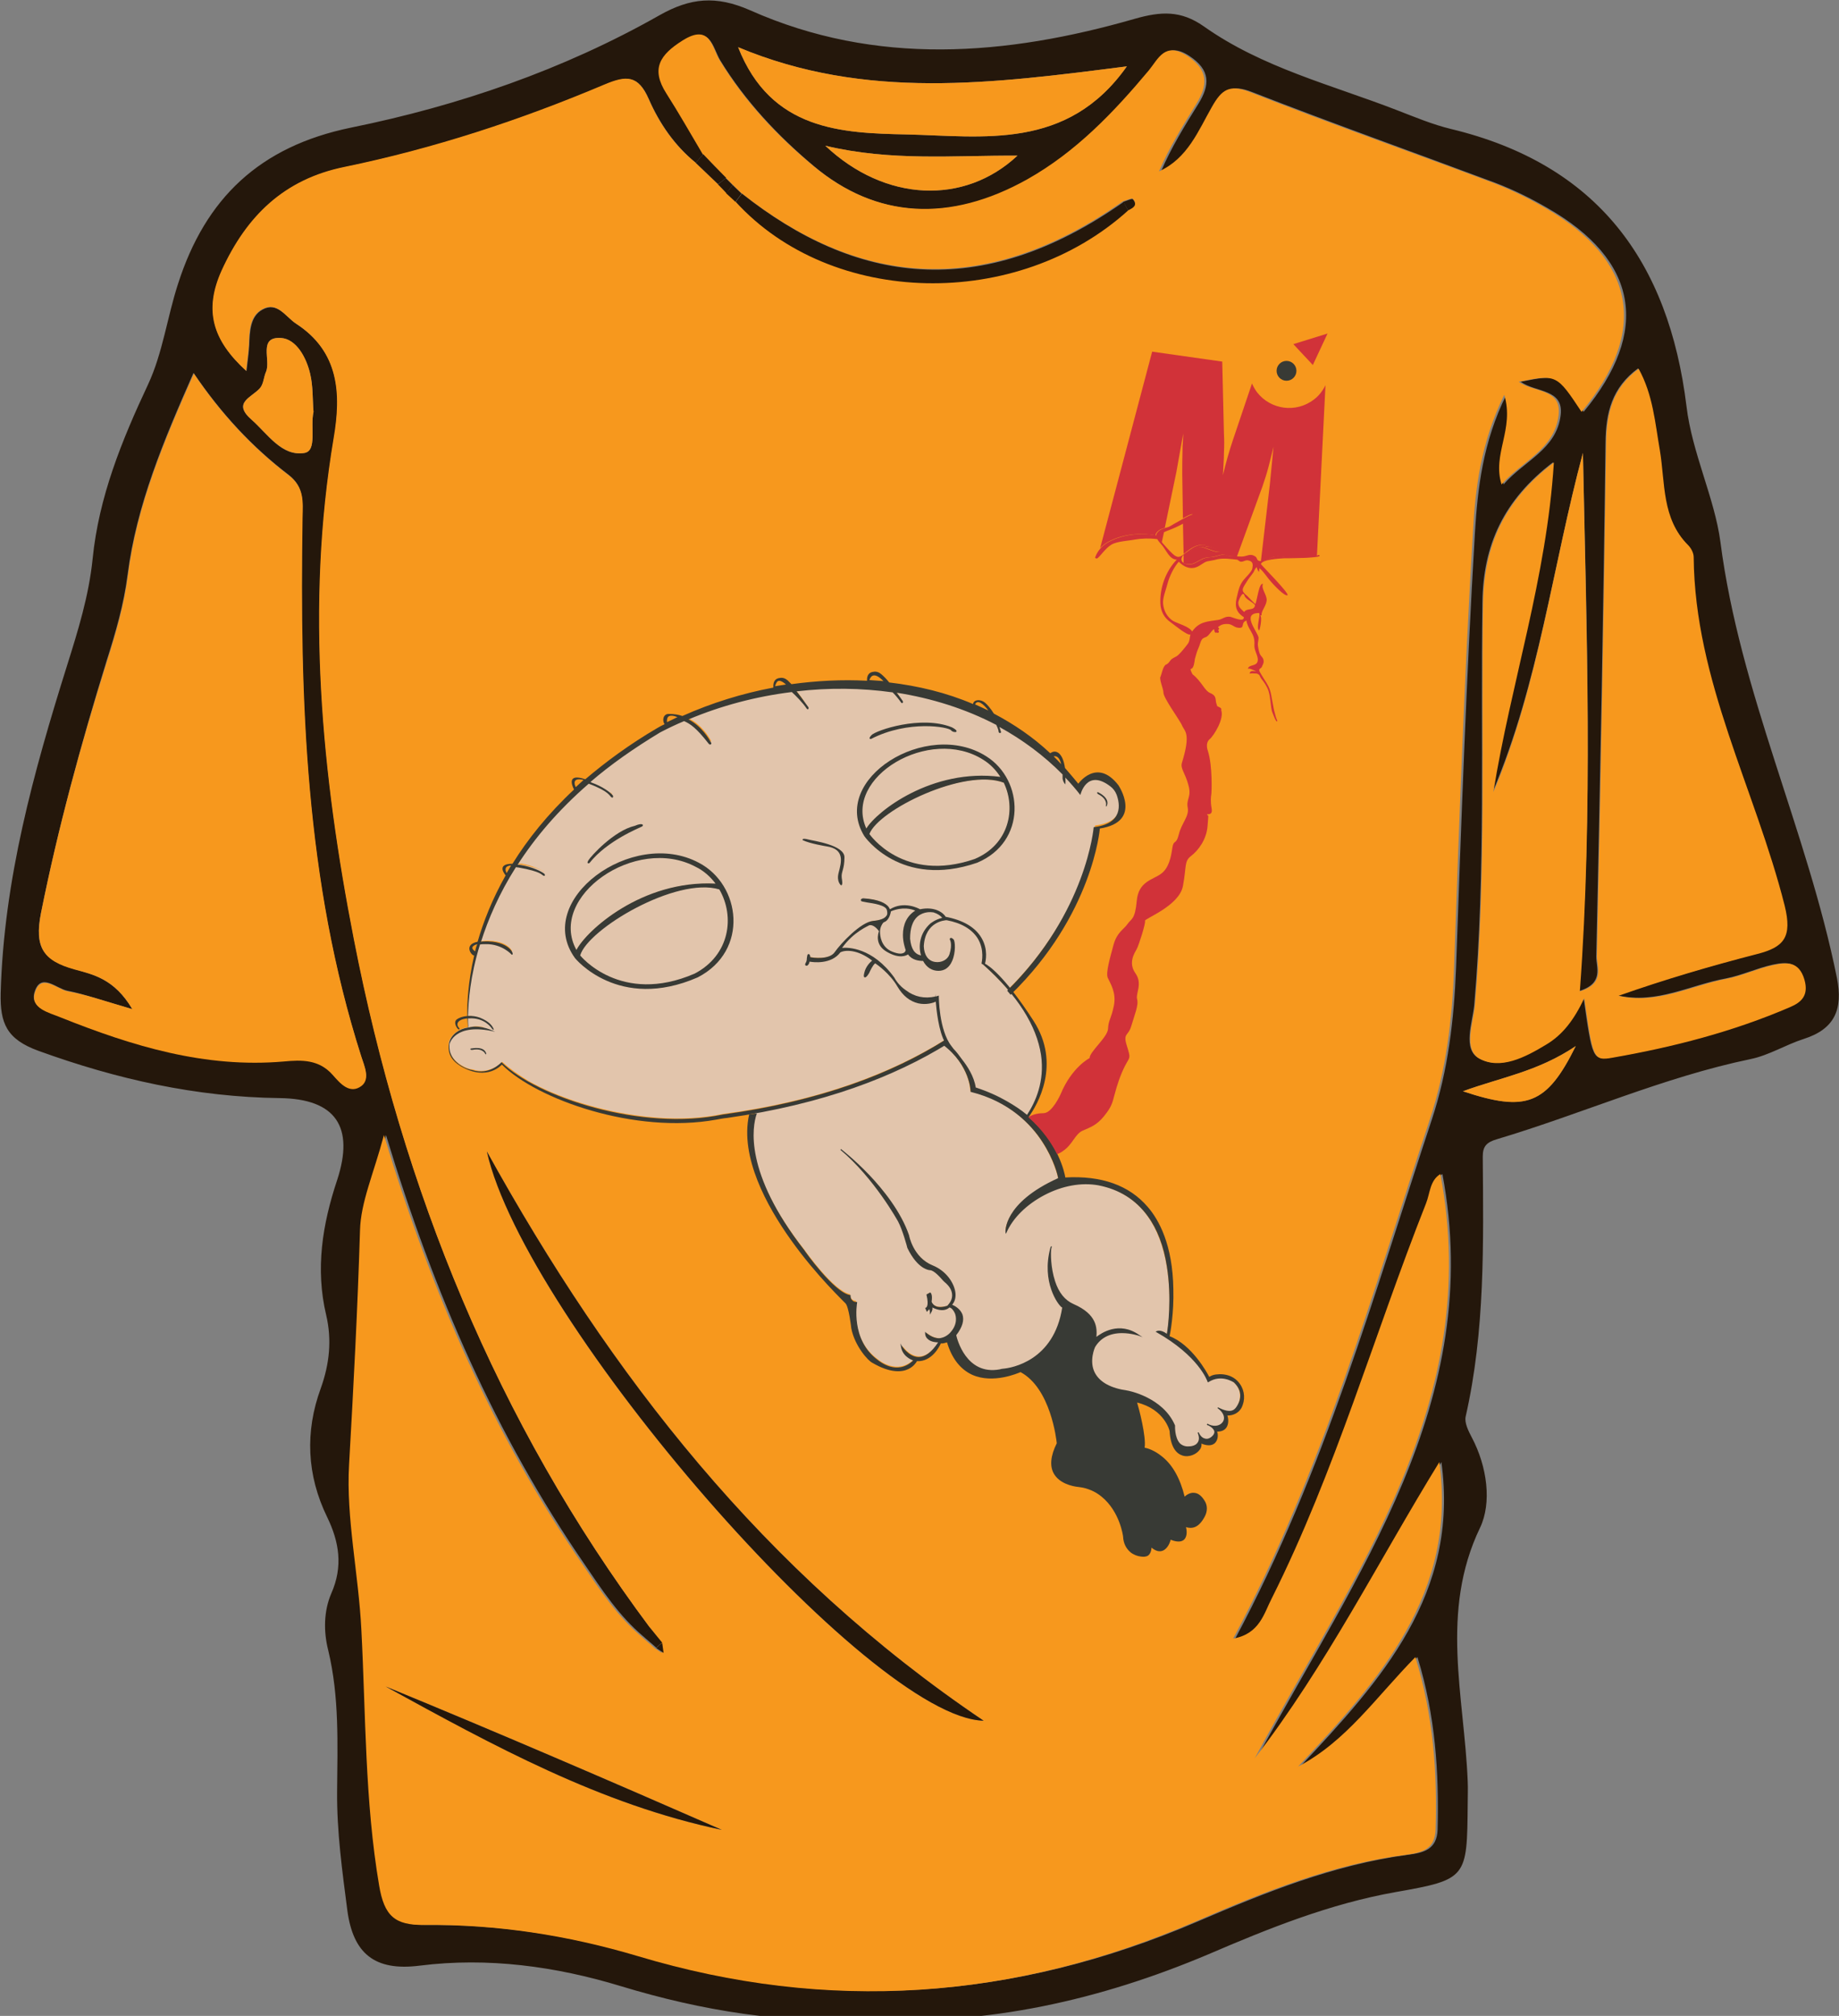 <?xml version="1.0" encoding="utf-8"?>
<!-- Generator: Adobe Illustrator 19.0.0, SVG Export Plug-In . SVG Version: 6.00 Build 0)  -->
<svg version="1.1" id="Layer_1" xmlns="http://www.w3.org/2000/svg" xmlns:xlink="http://www.w3.org/1999/xlink" x="0px" y="0px"
	 viewBox="0 0 537.9 589.3" style="enable-background:new 0 0 537.9 589.3;" xml:space="preserve">
<rect x="0" y="0" width="537.9" height="589.3" fill="#808080" stroke="none"/>
<style type="text/css">
	.st0{fill:#24170B;}
	.st1{fill:#F7981D;}
	.st2{opacity:0.2;fill:#FFFFFF;}
	.st3{fill:#FFFFFF;}
	.st4{fill:#E2C5AC;}
	.st5{fill:#383A35;}
	.st6{fill:#D13239;}
</style>
<g>
	<path class="st0" d="M254.7,590.4c-25.3,1.3-49.4-2.6-73.1-9.8c-19.1-5.8-38.9-8.5-58.8-6c-13.3,1.7-19.5-3.6-21.2-16.1
		c-1.5-11.6-3.1-23.1-3-34.8c0.1-13.8,0.7-27.6-2.6-41.3c-1.4-5.5-1.3-11.5,0.9-16.6c3.5-7.9,2.3-15.1-1.2-22.3
		c-6-12.3-6.5-25-1.9-37.6c2.6-7.2,3.3-14.3,1.6-21.5c-3.2-13.5-1.1-26.5,3.2-39.4c5.1-15.5-0.3-23.8-16.8-24
		c-24.4-0.3-47.6-5.5-70.5-13.8c-9.4-3.4-11.3-8.1-11.1-16.9c0.9-33.1,9.6-64.5,19.4-95.7c3.2-10.2,6.4-20.4,7.5-31.3
		c1.8-18,8.5-34.5,16.2-50.9c4.3-9.2,5.6-19.7,8.8-29.5c8-24.9,23.8-40.1,50.6-45.6c31.5-6.4,62.1-16.9,90.3-32.9
		c8.9-5,16.4-5.8,26.4-1.4c36.9,16.4,74.9,13.3,112.5,2.5c7.7-2.2,13.5-2.5,20.2,2.2c17.1,12.1,37.4,17.1,56.5,24.5
		c5.2,2,10.4,4.2,15.8,5.5c42.8,10.3,63.7,38.7,68.9,81.1c1.6,13.5,8.2,26.8,9.9,39.5c5.7,44.3,25.4,84.4,34.1,127.6
		c1.8,9.1-0.6,14.9-9.7,17.8c-5.3,1.7-10.2,4.8-15.6,5.9c-25.5,5.3-49.3,16-74.1,23.4c-3.1,0.9-4.2,2.1-4.2,5.1
		c0.2,25.5,0.7,50.9-5,76c-0.4,1.8,0.8,4.2,1.8,6.1c4.5,8.5,5.9,19.1,2.4,26.4c-11.8,24.6-4.6,49.3-3.6,74.1c0.1,2.2,0,4.3,0,6.5
		c-0.2,21.8-0.1,22.2-21.1,25.9c-19.2,3.4-37.1,10.6-54.8,18.2C321.7,584.7,288.9,592,254.7,590.4z M203.5,47.6
		c-6.1-5-10.6-11.5-13.7-18.6c-3.1-7.1-6.5-6.9-12.9-4.2c-24.6,10.4-49.9,18.7-76.1,24.1c-17.7,3.6-28.6,14.3-35.9,30.3
		c-5.2,11.5-2.7,20.2,7.2,29.3c0.4-3.6,0.7-5.6,0.8-7.6c0.2-3.9,0.2-8.4,3.9-10.4c4.4-2.4,6.8,2.2,9.9,4.2
		c12.6,8.2,13.2,20.5,11,33.4c-8.3,49.3-3.5,98.5,5.9,146.6c14.2,72.9,41.6,141.1,86.6,201.2c-0.7,0.8-1.4,1.6-2.1,2.4
		c-7-5.9-12-13.5-17.1-21c-25.9-37.6-44-78.9-58.1-125.5c-3,11.3-6.8,19.5-7,27.9c-0.6,22.9-1.8,45.7-3.2,68.5
		c-0.9,15.5,2.8,32.1,3.6,48.3c1.2,24.6,0.9,49.9,5.2,74.7c1.5,8.9,4.6,11.6,13.1,11.5c21.3-0.2,42,3,62.5,9.1
		c55.6,16.6,109.9,12.8,163.2-10.1c19.8-8.5,39.8-16.6,61.5-19.5c4.6-0.6,8.5-1.5,8.7-7.4c0.4-16.7-0.6-33.1-5.9-50.4
		c-11.5,11.8-20.1,24.6-34.3,32c23.7-25.2,46.6-50.5,41.3-89c-17.8,28.9-33,59.5-54,86.6c28.9-53.7,66.9-104.2,54.3-170.8
		c-3.1,1.9-3,5.6-4.2,8.6c-15.2,38.4-26.5,78.4-45.1,115.4c-2.2,4.5-3.4,10.4-11.3,11.8c26.2-49,40.6-100.8,57.5-151.7
		c4.8-14.5,6.5-29.3,7.1-44.5c1.5-42.3,3-84.6,5.5-126.9c0.8-13.1,2.3-26.6,9.2-40.5c3,10.1-3.6,17.2-0.8,26.2
		c6.1-7,15.5-10.2,16.7-20.3c0.9-7.7-7.3-6.5-11.7-9.7c11.1-2.2,11.1-2.2,18.4,8.8c19.6-23.6,16-44.4-10.6-59.6
		c-4.8-2.8-9.9-5.3-15.1-7.3c-23.8-8.9-47.7-17.4-71.3-26.6c-6.1-2.4-8.3-0.5-11.1,4.3c-4.1,7.1-7.2,15.1-15.5,18.9
		c3-7,6.9-13.3,10.9-19.7c3.4-5.5,3.7-9.9-2.7-14.1c-6.5-4.2-8.4,0.9-11.2,4.3c-10.3,12.3-21.3,23.9-35.5,31.8
		C278,65.2,256.5,64,238.1,48.6c-10.6-8.9-20.1-19-27.4-30.9c-2.3-3.8-2.8-10.7-10.8-5.8c-6.8,4.2-9.4,8.3-4.8,15.5
		c3.7,5.8,7.1,11.8,10.6,17.7C204.9,46,204.2,46.8,203.5,47.6z M38.7,295c-8.4-2.4-13.6-4.3-19-5.4c-3.2-0.6-7.8-5.5-9.6,0.4
		c-1.4,4.6,4.1,5.8,7.5,7.2c21,8.4,42.3,14.9,65.3,12.9c5.3-0.5,10.3-0.6,14.3,3.9c2.2,2.4,5,6,8.5,3.2c2.6-2,0.8-5.7-0.1-8.5
		c-16.4-51.3-18-104.2-17.2-157.4c0.1-4.8,0.6-9-4.1-12.6c-10.6-8.1-19.6-17.8-27.7-29.7c-8.7,19.7-16.7,38.6-19.3,59.1
		c-1.1,8.6-3.5,16.8-6.1,25C23.7,217.4,17,241.9,12,266.8c-2.1,10.3,0.8,14,9.8,16.5C27.2,284.9,33.4,286.1,38.7,295z M463,132.4
		c-8.9,33.1-12.9,67.4-26.4,99.1c5.2-31.8,15.6-62.6,17.7-96.4c-14.6,11.1-20.5,24.4-20.7,40.9c-0.6,39.3,1,78.6-2.4,117.8
		c-0.5,5.2-3.5,12.9,1.4,15.6c6.1,3.3,13.3-0.4,19.4-4.1c4.8-2.9,8.1-7.3,11.2-13.6c2.5,17.6,2.6,18.4,8.2,17.4
		c17.8-3.1,35.3-7.6,52-14.8c3.3-1.4,5.5-3.4,4.2-8c-1.6-5.4-5.2-5.1-9.1-4.3c-4.6,1-9,3.1-13.6,4c-10.5,1.9-20.4,7.6-31.7,5
		c13.4-4.7,26.9-8.6,40.5-12.2c7.9-2.1,10.4-4.9,8.1-14.2c-8.6-34-26.3-65.7-26.6-101.8c0-1.2-0.7-2.6-1.6-3.5
		c-7.8-7.8-6.7-18.2-8.3-27.8c-1.3-8-2-16.1-6.2-23.8c-7.6,5.6-9.4,12.9-9.5,21.6c-0.6,50.1-1.6,100.2-2.7,150.2
		c-0.1,3.2,2.4,7.9-5,10.2C466,236.9,464.1,184.8,463,132.4z M215.9,13.8c9.6,24.4,30.5,25.1,49.2,25.5c22.3,0.5,47,4.8,64.5-19.9
		C290.4,24.4,253.2,29.4,215.9,13.8z M91.7,120.4c-0.3-3.5-0.1-7.5-1-11.2c-1.1-4.7-4.1-10.1-8.5-10.4c-6.8-0.5-2.9,6.5-4.4,9.9
		c-0.7,1.6-0.7,3.6-1.8,4.8c-2.5,2.8-8.2,4.2-2.4,9.2c4.7,4.2,8.9,10.9,15.5,9.7C92.8,131.7,90.7,124.8,91.7,120.4z M241.4,42.6
		c17.5,16.5,40.7,17.4,56.2,2.9C278.9,45.4,260.7,47.2,241.4,42.6z M460.9,305.8c-11.2,7.5-21.7,9.1-33,13.2
		C446.4,325.1,452.4,323,460.9,305.8z"/>
	<path class="st1" d="M190.1,475.8c-44.9-60.2-72.4-128.3-86.6-201.2c-9.4-48.1-14.2-97.3-5.9-146.6c2.2-12.9,1.6-25.2-11-33.4
		c-3.1-2-5.5-6.6-9.9-4.2c-3.7,2-3.8,6.5-3.9,10.4c-0.1,2-0.4,4.1-0.8,7.6c-9.9-9-12.4-17.7-7.2-29.3c7.3-16,18.3-26.7,35.9-30.3
		c26.2-5.4,51.5-13.7,76.1-24.1c6.4-2.7,9.8-2.8,12.9,4.2c3.1,7.1,7.5,13.6,13.7,18.6c2.2,2.1,4.3,4.1,6.5,6.2
		c0.8,0.9,1.7,1.8,2.5,2.6c0.9,0.8,1.8,1.7,2.7,2.5c28,30.7,82.3,31.9,114.8,2.5c1.3-0.7,3-1.5,1.4-3.2c-0.3-0.3-1.9,0.5-2.8,0.7
		c-42.2,29.7-78.7,23.7-111.7-2.4c-0.9-0.8-1.8-1.7-2.6-2.5c-0.7-0.7-1.3-1.3-2-2c-2.2-2.3-4.4-4.6-6.7-6.9
		c-3.5-5.9-6.9-11.9-10.6-17.7c-4.6-7.2-1.9-11.3,4.8-15.5c8-5,8.5,2,10.8,5.8c7.3,12,16.7,22,27.4,30.9
		c18.4,15.4,39.9,16.6,62.6,3.9c14.2-8,25.2-19.5,35.5-31.8c2.8-3.4,4.7-8.5,11.2-4.3c6.4,4.2,6.1,8.6,2.7,14.1
		c-3.9,6.3-7.9,12.7-10.9,19.7c8.4-3.8,11.5-11.9,15.5-18.9c2.8-4.9,5-6.7,11.1-4.3c23.6,9.3,47.6,17.7,71.3,26.6
		c5.2,2,10.3,4.5,15.1,7.3c26.5,15.2,30.2,36.1,10.6,59.6c-7.3-11-7.3-11-18.4-8.8c4.5,3.2,12.6,1.9,11.7,9.7
		c-1.2,10.1-10.6,13.4-16.7,20.3c-2.8-8.9,3.8-16,0.8-26.2c-6.9,14-8.5,27.5-9.2,40.5c-2.5,42.3-4,84.6-5.5,126.9
		c-0.5,15.2-2.3,30-7.1,44.5c-16.9,50.9-31.3,102.8-57.5,151.7c7.8-1.4,9-7.4,11.3-11.8c18.6-37.1,29.9-77,45.1-115.4
		c1.2-3,1.1-6.7,4.2-8.6c12.7,66.6-25.4,117.1-54.3,170.8c21-27.2,36.2-57.7,54-86.6c5.3,38.4-17.6,63.8-41.3,89
		c14.1-7.4,22.7-20.2,34.3-32c5.3,17.3,6.4,33.7,5.9,50.4c-0.2,5.9-4.1,6.8-8.7,7.4c-21.6,2.8-41.7,10.9-61.5,19.5
		c-53.2,23-107.6,26.8-163.2,10.1c-20.5-6.1-41.2-9.3-62.5-9.1c-8.5,0.1-11.6-2.6-13.1-11.5c-4.2-24.7-3.9-50-5.2-74.7
		c-0.8-16.3-4.5-32.8-3.6-48.3c1.3-22.8,2.5-45.6,3.2-68.5c0.2-8.3,4-16.6,7-27.9c14.1,46.6,32.2,87.9,58.1,125.5
		c5.1,7.5,10.1,15.1,17.1,21c1.3,1.2,2.7,2.3,4,3.5c0.7,0.5,1.4,0.9,2.1,1.4c-0.1-1-0.3-1.9-0.4-2.9
		C192.5,478.8,191.3,477.3,190.1,475.8z M142.4,336.6c11.1,49.6,112,165.7,145.3,166.4C223.4,459.7,178.6,401.9,142.4,336.6z
		 M112.8,493c31.5,17.2,62.9,34.5,98.3,41.9C178.4,520.6,145.7,506.5,112.8,493z"/>
	<path id="XMLID_67_" class="st1" d="M38.7,295c-5.2-8.9-11.4-10.1-16.9-11.6c-9-2.5-11.8-6.3-9.8-16.5c5-25,11.7-49.4,19.3-73.6
		c2.6-8.2,5-16.4,6.1-25c2.6-20.6,10.6-39.4,19.3-59.1c8,11.9,17.1,21.6,27.7,29.7c4.7,3.6,4.2,7.8,4.1,12.6
		c-0.8,53.2,0.8,106.1,17.2,157.4c0.9,2.8,2.6,6.5,0.1,8.5c-3.5,2.7-6.4-0.8-8.5-3.2c-4-4.5-9-4.4-14.3-3.9
		c-23,2-44.3-4.5-65.3-12.9c-3.4-1.4-8.9-2.6-7.5-7.2c1.8-5.9,6.4-1,9.6-0.4C25,290.7,30.2,292.5,38.7,295z"/>
	<path id="XMLID_66_" class="st1" d="M463,132.4c1,52.4,3,104.5-0.9,157.4c7.4-2.3,5-7,5-10.2c1.1-50.1,2-100.2,2.7-150.2
		c0.1-8.7,1.9-16,9.5-21.6c4.2,7.6,4.8,15.8,6.2,23.8c1.6,9.6,0.5,20,8.3,27.8c0.9,0.9,1.6,2.3,1.6,3.5c0.3,36.1,18,67.8,26.6,101.8
		c2.3,9.3-0.2,12.2-8.1,14.2c-13.6,3.5-27.2,7.5-40.5,12.2c11.3,2.6,21.2-3,31.7-5c4.6-0.9,9-3,13.6-4c3.8-0.8,7.5-1.2,9.1,4.3
		c1.3,4.6-0.9,6.6-4.2,8c-16.7,7.2-34.2,11.7-52,14.8c-5.6,1-5.7,0.2-8.2-17.4c-3,6.3-6.3,10.7-11.2,13.6
		c-6.1,3.7-13.3,7.4-19.4,4.1c-4.9-2.7-1.9-10.3-1.4-15.6c3.4-39.2,1.8-78.5,2.4-117.8c0.3-16.6,6.1-29.8,20.7-40.9
		c-2.1,33.8-12.6,64.6-17.7,96.4C450.2,199.7,454.1,165.5,463,132.4z"/>
	<path id="XMLID_65_" class="st1" d="M215.9,13.8c37.3,15.6,74.5,10.6,113.7,5.6c-17.4,24.7-42.2,20.4-64.5,19.9
		C246.3,38.9,225.5,38.2,215.9,13.8z"/>
	<path id="XMLID_64_" class="st1" d="M91.7,120.4c-1,4.4,1.1,11.3-2.6,12c-6.7,1.1-10.8-5.6-15.5-9.7c-5.7-5,0-6.5,2.4-9.2
		c1.1-1.2,1.1-3.2,1.8-4.8c1.5-3.4-2.4-10.3,4.4-9.9c4.5,0.3,7.4,5.7,8.5,10.4C91.6,112.9,91.4,116.9,91.7,120.4z"/>
	<path id="XMLID_63_" class="st1" d="M241.4,42.6c19.3,4.6,37.5,2.8,56.2,2.9C282.1,60,258.9,59.1,241.4,42.6z"/>
	<path id="XMLID_62_" class="st1" d="M460.9,305.8c-8.5,17.2-14.5,19.4-33,13.2C439.1,314.9,449.7,313.3,460.9,305.8z"/>
	<path id="XMLID_61_" class="st0" d="M142.4,336.6c36.2,65.4,81,123.1,145.3,166.4C254.4,502.3,153.5,386.1,142.4,336.6z"/>
	<path id="XMLID_60_" class="st0" d="M112.8,493c32.9,13.5,65.6,27.6,98.3,41.9C175.7,527.5,144.3,510.3,112.8,493z"/>
	<path id="XMLID_59_" class="st0" d="M330,61.5c-32.5,29.4-86.8,28.2-114.8-2.5c0.6-0.8,1.2-1.6,1.8-2.4
		c33,26.1,69.5,32.1,111.7,2.4C329,59.8,329.5,60.7,330,61.5z"/>
	<path id="XMLID_58_" class="st0" d="M210,53.8c-2.2-2.1-4.3-4.1-6.5-6.2c0.7-0.8,1.4-1.6,2.2-2.5c2.2,2.3,4.4,4.6,6.7,6.9
		C211.5,52.7,210.8,53.3,210,53.8z"/>
	<path id="XMLID_57_" class="st0" d="M190.1,475.8c1.2,1.5,2.4,2.9,3.6,4.4c-0.6,0.4-1.2,0.9-1.7,1.5c-1.3-1.2-2.7-2.3-4-3.5
		C188.7,477.5,189.4,476.7,190.1,475.8z"/>
	<path id="XMLID_56_" class="st0" d="M328.6,59c1-0.3,2.6-1.1,2.8-0.7c1.5,1.8-0.1,2.5-1.4,3.2C329.5,60.7,329,59.8,328.6,59z"/>
	<path id="XMLID_55_" class="st0" d="M214.3,54.1c0.9,0.9,1.8,1.7,2.6,2.5c-0.6,0.8-1.2,1.6-1.8,2.4c-0.9-0.8-1.8-1.7-2.7-2.5
		C213.1,55.7,213.7,54.9,214.3,54.1z"/>
	<path id="XMLID_54_" class="st0" d="M212.3,52.1c0.7,0.7,1.3,1.3,2,2c-0.6,0.8-1.2,1.6-1.8,2.4c-0.8-0.9-1.7-1.8-2.5-2.6
		C210.8,53.3,211.5,52.7,212.3,52.1z"/>
	<path id="XMLID_53_" class="st0" d="M193.7,480.3c0.1,1,0.3,1.9,0.4,2.9c-0.7-0.5-1.4-0.9-2.1-1.4
		C192.5,481.2,193,480.7,193.7,480.3z"/>
</g>
<g>
	<g id="XMLID_391_">
		<g id="XMLID_450_">
			<path id="XMLID_452_" class="st2" d="M352.8,416.3"/>
			<path id="XMLID_451_" class="st3" d="M350.2,418.8"/>
		</g>
		<path id="XMLID_449_" class="st4" d="M209.4,258.2c-1.6-2.1-3.6-3.8-5.9-5c-10.7-5.7-24-1.2-31.1,6c-5.7,5.7-7.2,12.7-3.9,18.5
			l0.1,0.2l0.1-0.2c3-5.9,19.4-20.4,40.5-19.3l0.3,0L209.4,258.2z"/>
		<path id="XMLID_448_" class="st4" d="M210.6,259.9L210.6,259.9L210.6,259.9c-6-1.8-15.5,0.4-25.7,5.9c-8.2,4.4-14.3,9.8-15.4,13.4
			l0,0.1l0.1,0.1c0,0,3,3.7,8.7,6.2c1.9,0.8,4.2,1.6,6.9,2c4.8,0.7,10.9,0.3,18.1-2.9l0,0c4.6-2.4,7.8-6.1,9.1-10.7
			C213.7,269.4,213.1,264.3,210.6,259.9z"/>
		<path id="XMLID_447_" class="st4" d="M292.7,227.1c-1.3-2.1-3-3.8-5.1-5.1c-9.5-6.1-22.2-2.8-29.4,3.3c-5.7,4.9-7.6,11.3-5,16.9
			l0.1,0.3l0.1-0.2c3.2-5.3,19.5-17.5,39-15l0.3,0L292.7,227.1z"/>
		<path id="XMLID_446_" class="st4" d="M293.7,228.8L293.7,228.8L293.7,228.8c-5.4-2.1-14.5-0.7-24.3,3.6c-7.9,3.5-14,8.1-15.3,11.3
			l0,0.1l0.1,0.1c0,0,2.6,3.7,7.6,6.4c2.1,1.1,4.9,2.2,8.3,2.7c4.1,0.6,9.1,0.3,15.1-1.7l0,0c4.5-1.9,7.7-5.1,9.2-9.3
			C295.9,237.8,295.7,233,293.7,228.8z"/>
		<path id="XMLID_436_" class="st4" d="M327,231.8L327,231.8c-0.4-1-1-1.9-1.9-2.5c0,0,0,0,0,0c-2.3-1.7-4.2-2.3-5.9-1.7
			c-1.9,0.7-2.9,2.8-3.2,3.8c-1.3-1.6-2.7-3.2-4.1-4.7l-0.5-0.6l0,0.8c0,0.4,0,0.8,0,1.1c-0.2-0.3-0.3-0.7-0.3-1.1c0-0.3,0-0.6,0-1
			l0-0.1l-0.1-0.1c-5.4-5.5-11.6-10.2-18.5-14l-0.7-0.4l0.3,0.7c0.2,0.5,0.3,1,0.5,1.4c0,0,0,0-0.1,0c0,0,0,0,0,0
			c-0.1-0.6-0.4-1.5-0.7-2.1l0-0.1l-0.1,0c-8.8-4.6-18.6-7.8-29.2-9.4l-0.7-0.1l0.4,0.6c0.9,1.2,1.5,2.1,1.8,2.5
			c-0.6-0.9-1.4-1.9-2.5-3l-0.1-0.1l-0.1,0c-9.1-1.3-18.6-1.4-28.2-0.3l-0.5,0.1l0.3,0.4c1.6,2,3.2,4.3,3.5,4.7
			c-1.2-1.8-3.3-3.9-4.4-5l-0.1-0.1l-0.1,0c-10.5,1.3-20.7,4-30.3,8l-0.6,0.2l0.6,0.3c3.9,2,6,5.6,6.5,6.6c0,0.1,0,0.1,0,0.2
			c-0.1,0-0.2-0.1-0.3-0.2c-3.5-4.4-5.3-5.8-7.2-6.6l-0.1,0l-0.1,0c-2.4,1-4.8,2.2-7,3.3c-7.5,4.4-14.3,9.3-20.4,14.5l-0.4,0.3
			l0.4,0.2c0.1,0,0.2,0.1,0.4,0.2c0.7,0.3,1.5,0.6,2.1,0.9c-0.8-0.4-1.7-0.8-2.8-1.2l-0.2-0.1l-0.1,0.1
			c-8.3,7.2-15.4,15.2-20.9,23.8l-0.3,0.4l0.5,0c0.4,0,0.7,0.1,1.1,0.1c2.8,0.5,5.7,1.7,6.6,2.5c0,0,0,0,0,0c-0.1,0-0.1-0.1-0.2-0.1
			c-0.6-0.4-1.6-1.3-7.1-2.2c-0.3,0-0.5-0.1-0.8-0.1l-0.2,0l-0.1,0.2c-4.4,7-7.8,14.3-10.2,21.9l-0.1,0.4l0.4,0c0.3,0,0.5,0,0.8-0.1
			c5.3-0.2,7.3,1.9,7.7,2.6c0.2,0.2,0.3,0.4,0.3,0.6c-0.9-0.8-3.5-3-7.5-2.9c-0.6,0-1.2,0.1-1.7,0.1l-0.2,0l-0.1,0.2
			c-2.9,9.6-3.4,17.3-3.5,21l0,0.3l0.3,0c0.6,0,1.3,0,1.9,0.1c-0.5-0.1-1-0.1-1.6,0c-0.1,0-0.2,0-0.3,0l-0.3,0l0,0.3
			c0,1.7,0.1,2.7,0.1,2.7l0,0.3c-1.2,0.2-2.2,0.6-3.1,1.2c-2.1,1.3-2.5,3.1-2.5,3.2l0,0l0,0c-0.2,1.9,0.3,3.5,1.5,4.9
			c1.8,2.1,4.5,3,5.4,3c4.5,1.5,7.9-1.3,8.7-2.2c2.2,2,4.8,3.8,7.7,5.6c8,4.5,19.3,8.3,31.1,10c8.8,1.3,17.8,1.3,25.9-0.4
			c25.5-3.4,47.2-10.7,64.6-21.5l0.2-0.1l-0.1-0.2c-1.7-3.5-2.2-9.3-2.3-11.2l0-0.2l-0.3,0l-0.1-0.2c-0.7,0.3-6.6,2.9-10.8-4.2
			c-2.4-4.1-6.5-6.9-6.7-7l-0.1-0.1l-0.2,0.1c-0.8,0.4-1.5,1.8-2.1,3.1c-0.1,0.1-0.1,0.3-0.1,0.3c-0.1,0.1-0.3,0.4-0.4,0.6
			c0-0.1,0-0.3,0.1-0.6c0.5-2,2.3-3.4,2.3-3.5l0.3-0.2l-0.3-0.2c-6-4.7-9.8-2.7-10-2.6l-0.1,0l0,0.1c-2.8,3.8-8.7,2.6-8.7,2.5
			l-0.3-0.1l0,0.3c0,0.4-0.3,0.8-0.4,0.9c0,0,0,0,0,0c0,0,0-0.1,0.1-0.3c0.2-0.4,0.3-1,0.4-1.5c0-0.2,0.1-0.5,0.1-0.7
			c0.1,0.1,0.1,0.4,0.1,0.5l0,0.2l0.2,0c0.2,0,5.7,1.1,7.6-1.6c1.8-2.5,7.6-8.7,11-9c2.2-0.2,3.5-0.7,4.1-1.5
			c0.4-0.6,0.5-1.3,0.2-2.2c-0.4-1.6-3.9-2.1-6.1-2.5c-0.5-0.1-1.1-0.2-1.4-0.2c0.1,0,0.2-0.1,0.3-0.1c6.5,0.4,7.4,2.7,7.4,3
			l-0.1,0.6l0.5-0.3c4.2-2.7,8.5-0.1,8.6-0.1l0.1,0.1l0.1,0c5.2-1.1,7.1,1.9,7.1,2.1l0.1,0.1l0.1,0c5,1,8.5,3.1,10.2,6
			c2.1,3.5,0.9,7.2,0.9,7.2l-0.1,0.3l0.2,0.1c0,0,2.4,1.1,7.2,6.9l0.2,0.2l0.2-0.2c11.9-11.9,18-24.2,21.1-32.4
			c3-7.9,3.7-13.7,3.8-15c3.3-0.4,5.5-1.5,6.6-3.3C328.2,236.2,327.7,233.6,327,231.8z M245.6,249.2c-0.3-0.4-0.6-0.8-1.1-1.1
			c1.3,0.7,2.2,1.5,2.2,2.5c0,1.9-0.3,3-0.5,3.8c-0.2,0.7-0.4,1.3-0.3,2.2c0,0.1,0,0.2,0,0.3c0.1,0.8,0.1,1.3,0.1,1.5
			c-0.3-0.3-0.9-1.3-0.5-3.3l0-0.1C246.1,253.1,246.7,250.8,245.6,249.2z M243,247.4c-0.4-0.1-0.8-0.2-1.3-0.3c0,0-4.4-0.7-6.5-1.6
			c0.2,0,0.5,0,1.1,0.2c0.3,0.1,0.7,0.2,1.3,0.3C238.9,246.3,241.1,246.7,243,247.4z M279.4,213.6c-0.2,0.1-0.8,0-1-0.3
			c-0.5-0.7-4-1.4-8.1-1.3c-3.9,0-9.7,0.7-15.6,3.7c0,0-0.1,0-0.1,0c0-0.1,0.1-0.3,0.5-0.7c1.1-1.1,10.8-4.5,19-3.3
			c1.4,0.2,2.8,0.5,4.1,1.1C279.1,213.3,279.4,213.5,279.4,213.6z M256.3,225.9c3.9-3.8,9.3-6.5,15.1-7.5c2.9-0.5,5.7-0.6,8.3-0.2
			c3.2,0.5,6.1,1.5,8.7,3.2c5.4,3.4,8.6,9.8,8,16.3c-0.5,6.4-4.4,11.7-10.7,14.3c-11.4,3.9-19.7,1.6-24.6-1c-5.3-2.8-8-6.7-8-6.7
			C249.4,238.3,250.6,231.6,256.3,225.9z M172.3,251.7c0.7-1.1,7.5-8.6,13.4-9.9l0.1,0c1.2-0.5,1.8-0.5,1.9-0.4c0,0-0.1,0.1-0.1,0.1
			c-0.1,0-0.3,0.2-0.6,0.3c-2.5,1.1-10.1,4.6-14.7,10.3c0,0-0.1,0-0.1,0C172.1,252,172.2,251.9,172.3,251.7L172.3,251.7z M204,285.4
			c-11.9,5.1-20.9,3.4-26.4,1c-6-2.6-9.1-6.5-9.2-6.5c-4.5-6.1-3.8-13.4,1.9-19.9c3.8-4.4,9.5-7.8,15.5-9.3c3.7-1,7.4-1.2,10.9-0.7
			c2.7,0.4,5.3,1.2,7.6,2.5c6.1,3.2,10,9.7,10,16.8C214.2,276.2,210.5,282.1,204,285.4z M179.1,232.2
			C179.1,232.2,179.1,232.2,179.1,232.2c-0.1,0-0.1-0.1-0.3-0.2c-0.1-0.1-0.2-0.3-0.4-0.5C178.7,231.7,179,232,179.1,232.2z
			 M137.3,300.3c1.1-0.3,2.3-0.3,3.4-0.2c0.3,0,0.7,0.1,1,0.2c-1.7-0.2-3.2-0.2-4.5,0.1L137.3,300.3z"/>
		<g id="XMLID_432_">
			<path id="XMLID_435_" class="st4" d="M265.9,274.4L265.9,274.4c0.3,3.3,1.4,4.9,3.6,5.2c0,0,0,0,0,0l0.2,0l-0.1-0.2
				c-0.8-2.5-0.6-6.4,2.7-9.3c0,0,1.1-1.1,3.4-1.7l0.2-0.1l-0.1-0.2c-0.5-0.6-1.4-1.4-2.9-1.9c-0.3,0-2.8-0.4-4.8,1.3
				C266.7,269,265.9,271.3,265.9,274.4z"/>
			<path id="XMLID_434_" class="st4" d="M304.6,308.5c-1.2-8.7-7-17.6-17-26.6l-0.3-0.2c0.2-0.7,0.9-4.2-1.2-7.5
				c-1.5-2.4-4.2-4.1-8-5.1l-1-0.2c-0.3-0.1-2.5,0.2-3.6,1c-1.5,0.9-3.4,2.8-3.6,6.8c0,2.7,1.4,4.5,3.5,4.9c0,0,0,0,0,0
				c2,0.3,3.9-0.8,4.4-2.4c1-3,0.3-4.3,0.1-4.6c0-0.1,0-0.1,0-0.1c0,0,0.1-0.1,0.6,0.3c0.4,0.4,0.6,3.6-0.5,6
				c-0.6,1.3-1.7,2.8-3.8,2.7c-1.7,0-3.3-1-4.2-2.8l0-0.1l-0.1,0c-1.1,0-3.2-0.2-4.3-1.9l-0.1-0.1l-0.1,0.1c0,0-1.9,1.6-5.9-0.6
				c-2.8-1.6-2.8-3.8-2.5-5c0.1,1.4,0.7,4.2,3.8,5.5c0.7,0.3,1.4,0.5,1.9,0.6c0.7,0.1,1.3,0,1.8-0.3c0.6-0.4,0.7-1.1,0.7-1.1l0-0.1
				c0-0.1-3-7.7,2.8-11.3l0.2-0.1l-0.2-0.1c-1-0.5-3.8-1.5-7.8,0.1l0,0l0.1,0c0.2-0.1-0.1,0.1-0.1,0.1l0,0.1c0,0-0.3,2.5-1.9,3l0,0
				l0,0c0,0-1,1.1-1.1,2.3c-0.5-0.6-1.8-1.8-3-1.5c0,0-4.7,1.9-8.2,6.9l-0.2,0.3l0.3-0.1c0,0,2.1-0.3,5,0.6
				c2.7,0.8,6.7,2.9,10.3,7.9c0,0.1,2.6,5,8.1,5.8c1.4,0.2,3,0.1,4.8-0.4c0,1.5,0.2,10.2,3.7,14.6c0.2,0.3,0.4,0.5,0.6,0.8
				c0.9,0.9,1.7,2,2.5,3.1c1.5,2,3.5,4.9,3.9,8.2l0,0.1l0.1,0c3.4,1.1,6.4,2.4,9.1,4c2.2,1.2,4.2,2.6,6,4.1l0.1,0.1l0.1-0.1
				C302.9,322.5,305.8,316.4,304.6,308.5z"/>
			<path id="XMLID_433_" class="st4" d="M287.8,282c0,0,0.2,0.1,0.7,0.4l0.2-0.2c-0.2-0.2-0.4-0.4-0.6-0.6l-0.2-0.2l-0.1,0.2
				c0,0.1,0,0.1,0,0.2l0,0.1L287.8,282L287.8,282z"/>
		</g>
		<path id="XMLID_431_" class="st4" d="M360.7,403.9c0,0-3.6-2.5-7.5-0.2c-0.4-1.2-3.4-7.9-14.8-14.4c0.4-0.1,1.4-0.1,2.7,1l0.2,0.2
			l0-0.2c0.1-0.4,1.7-9.8,0-20c-1-6-2.9-11-5.7-14.9c-3.5-4.8-8.4-7.9-14.6-9.1c-5.1-0.9-10.8,0.1-16.1,2.9
			c-4.9,2.6-8.8,6.3-10.8,10.4c0.2-2.1,2-8.9,15.3-14.9l0.1-0.1l0-0.1c0-0.2-1-5.1-4.7-10.8c-3.4-5.2-9.7-11.9-21-14.7
			c0-0.5-0.1-2.2-1-4.6c-0.9-2.4-2.9-6-6.9-9.1l0.2,0l-0.5-0.4l-0.2,0.1c-8.8,6.8-36.1,17.4-54.2,19.8l-0.2,0l-0.2,0.5l0.2,0
			c-1.3,3.9-3.5,17.4,14.1,39.8c0.4,0.5,8.7,12.3,13.5,13.2c0,0.3,0.1,0.8,0.4,1.3c0.3,0.4,0.8,0.6,1.4,0.7
			c-0.1,0.5-0.2,1.9-0.2,3.2c0,3.4,0.9,9.7,6.5,13.8c0.1,0.1,5.8,5,10.8-0.1l0.2-0.2l-0.2-0.1c-0.1,0-2.9-0.8-3.5-3.4
			c0.7,1,2.4,2.9,4.7,3c2.1,0.1,4.2-1.5,6.2-4.6l0.2-0.2l-0.3,0c0,0-1.9,0.2-3-0.8c-0.4-0.3-0.6-0.7-0.7-1.2c0.6,0.5,2,1.5,3.7,1.5
			c1.2,0,2.3-0.5,3.3-1.5c2.5-2.6,1.8-5.3,1.5-6.1c-0.4-1.1-1.2-1.9-1.9-1.9l-0.1,0l0,0.1c0,0-1.5,1.7-5.2-0.3l-0.1,0.2
			c0,0,0.4,0.3,0,1.2c0-0.3-0.1-0.6-0.3-0.8l-0.1-0.1l-0.6,0.7l-0.2-0.5c0.3-0.2,0.9-1,0.2-3.9l0.7-0.4c0.1,0.2,0.4,0.8,0.1,2.3l0,0
			l0,0c0,0,0.2,0.9,1.2,1.4c0.9,0.5,2.3,0.6,3.9,0.1l0,0c0.1-0.1,1.5-1.3,1.6-3.2c0-1.4-0.8-2.9-2.4-4.2c0,0-0.2-0.2-0.3-0.4
			c-0.8-0.9-2.7-3.1-4-3.1c-1.1,0-4-1.4-6.4-6.3c0-0.1-1.4-5.2-2.7-7.7c-0.1-0.1-5.1-9.1-12.6-16.9c1.1,1,2.3,2.2,3.6,3.5
			c4,4.2,9.3,10.6,11.7,17.6c0,0.1,1.3,6.6,7.1,9c3.8,1.6,6,4.9,6.4,7.4c0.3,1.6,0,3-0.9,3.8l-0.2,0.2l0.2,0.1c0,0,2.5,0.9,3.1,3
			c0.4,1.6-0.2,3.4-1.9,5.5l0,0.1l0,0.1c0,0.1,2.7,12.2,13.1,10.3c0.4-0.1,0.7-0.1,1-0.2c2.5-0.3,15.2-2.4,17.5-18.3l0.1-0.5
			l-0.3,0.3c-0.2-0.1-0.7-0.5-1.4-1.6c-1.2-1.8-3.6-6.6-2.3-13.6c0,3.9,0.9,12.3,6.7,14.9c7,3,6.7,7,6.5,9.7l0,0.4l0.3-0.3
			c0.2-0.2,5.5-5,11.7-1.3c-2.5-0.7-9-1.7-12.2,3.7c0,0-2,4.2,0,7.9c1.5,2.8,4.7,4.5,9.7,5.3c0.1,0,10.1,1.8,13.6,10
			c0,0.4-0.1,3.8,1.6,5.5c0.5,0.5,1.1,0.8,1.8,0.9c0.3,0,0.6,0.1,1,0c0.1,0,1.9,0,2.7-1.2c0.4-0.6,0.5-1.3,0.3-2.2
			c0.4,0.5,0.8,0.9,1.4,1c0.6,0.2,1.3,0.1,1.9-0.3c0.1,0,1.3-0.8,1.3-1.9c0-0.6-0.3-1.1-1-1.6c1.6,0.3,2.9-0.3,3.5-1.3
			c0.5-0.9,0.5-2.2-0.7-3.5c1.4,0.6,2.9,0.9,4-0.1c0.1-0.1,0.2-0.2,0.3-0.3C362,410.7,364.3,407.2,360.7,403.9z"/>
		<circle id="XMLID_430_" class="st5" cx="376.3" cy="108.4" r="2.9"/>
		<path id="XMLID_420_" class="st5" d="M327.1,229.5c-6.3-8.1-11.7-0.4-11.7-0.4c-1.3-1.6-2.6-3.1-3.9-4.6c-0.3-2.1-1-4.2-2.5-4.7
			c-0.9-0.3-1.7,0.3-1.8,0.4c-5-4.7-10.6-8.5-16.5-11.6c-1-1.6-2-2.7-2.6-3.2c-0.6-0.5-1.4-0.8-2.2-0.7c-0.9,0.1-1.2,0.6-1.3,1.1
			c-7.7-3.3-16-5.3-24.5-6.3c-0.8-1-1.6-1.8-2.3-2.4c-0.7-0.6-1.5-0.9-2.4-0.7c-0.9,0.1-1.9,0.7-1.8,2.6c-7.3-0.4-14.8,0-22.1,1
			c-0.4-0.4-0.8-0.8-1.1-1.1c-0.7-0.6-1.5-0.9-2.4-0.7c-0.9,0.1-1.9,0.7-1.8,2.6c0,0.1,0,0.1,0,0.2c-9.1,1.7-18.1,4.5-26.6,8.3
			c-1.2-0.4-2.4-0.6-3.9-0.6c-1.7-0.1-2.1,1.9-1.3,3c-0.7,0.3-1.4,0.7-2.1,1.1c-8.2,4.8-15.1,9.9-21.1,15c-5.3-1.8-4,1.6-3.3,3
			c-7.7,7.2-13.6,14.6-18,21.7c-4.3,0-2.8,2.4-2,3.4c-3.9,6.9-6.5,13.5-8.2,19.4c-4.1,0.8-1.9,3.9-1.1,4c0,0,0,0,0.1,0
			c-1.8,7.8-2.1,14.1-2,17.7c-1.3,0.1-2.4,0.5-3.1,1c-1.1,0.9,0.1,2.7,0.5,2.9c0.2,0.1,0.3,0,0.3-0.1c0-0.1,0-0.2-0.1-0.3
			c-0.7-0.6-1.2-2.4,2.4-2.8c0.1,1.8,0.2,2.7,0.2,2.7c-2.5,0.3-4.9,2-5.5,4.3c-0.6,3.1,0.5,5.2,3.4,7c7.8,4.5,12-0.5,12-0.5
			c10.2,10.2,39,20.4,62.7,16.1c1.1-0.2,2.1-0.4,3.2-0.5c28.1-4,49-12.1,64.5-21.7c-0.2-0.4-0.4-0.8-0.6-1.2
			c-15.5,9.8-36.6,18-65.2,21.9c-23.5,5-54.5-5.1-64.7-15.3c0,0-3.5,4-8.6,2.3c-1.1-0.1-7.2-2.1-6.6-7.6c0,0,1.4-6.4,13.3-3.6
			c0,0-4.3-2.3-7.8-1.2c0,0-0.1-0.9-0.1-2.7c0.1,0,0.2,0,0.3,0c4.5-0.3,6.6,2.8,6.7,3c0.1,0.2,0.8,0.7,0.4-0.1
			c-0.4-0.8-1.2-2-3.9-3.1c-1.1-0.4-2.3-0.6-3.5-0.5c0.1-4.1,0.6-11.6,3.5-20.9c0.5-0.1,1-0.1,1.7-0.1c4.8-0.1,7.6,3.1,7.6,3.1
			c1,0.1-0.7-4.2-8.2-3.9c-0.3,0-0.5,0-0.8,0.1c2.1-6.6,5.3-14.1,10.2-21.8c0.3,0,0.5,0.1,0.8,0.1c6.8,1.2,6.7,2.2,7.3,2.4
			c0.6,0.2,0.3-0.5,0.3-0.5c-0.9-0.8-3.7-2.1-6.8-2.6c-0.4-0.1-0.8-0.1-1.1-0.1c5-7.8,11.8-15.9,20.8-23.7c6.2,2.3,6.1,3.7,6.7,4
			c0.6,0.3,0.4-0.5,0.4-0.5c-0.7-1-3.3-2.8-6.2-3.8c-0.1-0.1-0.2-0.1-0.4-0.2c5.8-5,12.6-9.8,20.4-14.5c2.3-1.2,4.6-2.3,7-3.3
			c1.8,0.8,3.6,2,7.1,6.5c0.3,0.4,0.5,0.4,0.7,0.3c0.2-0.1,0.2-0.3,0.1-0.5c-0.5-0.9-2.6-4.7-6.6-6.8c9.5-4,19.7-6.7,30.2-8
			c1.1,1,3.2,3.1,4.4,4.9c0.1,0.2,0.5,0.2,0.5-0.1c0-0.1,0-0.2,0-0.3c-0.4-0.5-1.9-2.7-3.5-4.7c9.4-1.1,18.9-1,28.1,0.3
			c0.9,0.9,1.8,2,2.5,3c0.1,0.2,0.5,0.2,0.5-0.1c0-0.1,0-0.2,0-0.3c-0.2-0.3-0.9-1.3-1.8-2.5c10.2,1.6,20.1,4.7,29.1,9.4
			c0.4,0.8,0.7,1.6,0.7,2.1c0.2,0.5,0.8,0.2,0.7,0c-0.2-0.5-0.3-1.1-0.5-1.5c6.7,3.7,13,8.3,18.5,13.9c0,0.3,0,0.6,0,1
			c0,0.7,0.4,1.5,0.8,1.9c0,0,0.1-0.8,0-2c1.5,1.6,3,3.3,4.4,5.1c0,0,1.8-7.9,8.8-2.5c0.8,0.6,1.4,1.4,1.8,2.4c1,2.7,2,8.5-6.7,9.5
			c0,0-2,24.8-25.3,47.8c0.3,0.4,0.7,0.8,1,1.2c24.1-23.4,26.1-48.6,26.1-48.6C334.4,240.2,327.1,229.5,327.1,229.5z M139,278.1
			c-1.2-0.7-1.2-1.6,0.6-2.1C139.3,276.7,139.1,277.4,139,278.1z M148.2,255.2c-0.5-0.8-0.7-2.1,1.3-2.2
			C149.1,253.7,148.6,254.5,148.2,255.2z M168.4,230.1c-0.5-1-0.9-2.9,2.3-2.1C169.9,228.7,169.2,229.4,168.4,230.1z M195.1,211.1
			c-0.1-1.1,0.1-2.5,2.7-1.6c0.1,0.1,0.3,0.1,0.4,0.1C197.2,210.1,196.2,210.6,195.1,211.1z M226.7,200.6c0.4-1.2,0.8-2.6,3.2-0.5
			C228.8,200.3,227.8,200.4,226.7,200.6z M254.3,198.8c0.4-1.3,1.5-2.4,4.1,0.3C257,199,255.6,198.9,254.3,198.8z M285.2,205.9
			c0.7-1.5,2.4-0.2,3.9,1.8C287.8,207.1,286.5,206.5,285.2,205.9z M308.2,221.1c0.3-0.1,1.6-0.3,2.2,2.3
			C309.7,222.6,309,221.9,308.2,221.1z"/>
		<path id="XMLID_416_" class="st5" d="M288.5,221.1c-17.4-11.1-45.9,6.7-35.7,23.3c0,0,10.6,15.5,33,7.8
			C300.4,246.1,299.5,228,288.5,221.1z M254.3,243.8C254.3,243.8,254.3,243.8,254.3,243.8c2.6-7,27.8-19.4,39.3-15
			c3.7,7.7,1.5,18.1-8.5,22.3C264.2,258.3,254.3,243.8,254.3,243.8z M292.6,227.1c-20-2.6-36.2,10.1-39.2,15.1
			c-6.8-15,18.5-30.1,34.2-20.1C289.7,223.4,291.3,225.1,292.6,227.1z"/>
		<path id="XMLID_412_" class="st5" d="M204.4,252.2c-19.5-10.4-48.5,11-36.2,27.9c0,0,12.7,15.7,35.9,5.6
			C219.2,277.9,216.7,258.6,204.4,252.2z M169.7,279.3C169.7,279.3,169.7,279.3,169.7,279.3c2.2-7.7,28.1-23.1,40.7-19.3
			c4.6,7.9,3.1,19.2-7.2,24.6C181.5,294,169.7,279.3,169.7,279.3z M209.3,258.3c-21.6-1.1-37.8,13.8-40.7,19.4
			c-8.5-15.5,17.3-33.7,34.9-24.3C205.8,254.5,207.8,256.3,209.3,258.3z"/>
		<path id="XMLID_411_" class="st5" d="M172.4,252.3c0,0-1,0.4-0.3-0.8s7.5-8.7,13.6-10.1c2.3-1,2.7-0.2,2.1,0.2
			C187.1,242,177.6,245.7,172.4,252.3z"/>
		<path id="XMLID_410_" class="st5" d="M254.8,216c0,0-1.1,0.2,0.1-1.1c1.3-1.4,14.5-5.9,23.5-2.3c2.9,1.5,0.5,1.8-0.2,0.9
			C277.5,212.5,265.7,210.4,254.8,216z"/>
		<path id="XMLID_409_" class="st5" d="M246,258.8c0,0-1.4-1-0.7-3.7c0.8-3.1,1.9-6.9-3.6-7.7c0,0-4.9-0.8-6.9-1.8
			c-0.2-0.3,0.1-0.6,1.6-0.2c1.5,0.4,10.6,1.6,10.6,5.2c0,3.6-1,4.2-0.8,6C246.3,257.3,246.6,258.8,246,258.8z"/>
		<path id="XMLID_408_" class="st5" d="M141.9,308c0,0-0.7-1.7-3.7-1.1c-0.8,0.1-0.7-0.4-0.4-0.4c0.3,0,3.7-0.8,4.4,1.4
			C142.3,308.3,142.1,308.3,141.9,308z"/>
		<path id="XMLID_407_" class="st5" d="M323.5,235.4c0,0,0.5-1.8-2.2-3.2c-0.7-0.4-0.3-0.7-0.1-0.6c0.2,0.1,3.4,1.6,2.6,3.8
			C323.7,235.9,323.4,235.8,323.5,235.4z"/>
		<path id="XMLID_401_" class="st5" d="M362.7,404.6c-1.5-2.2-4.1-3.2-7.1-2.8c-0.7,0.1-1.3,0.3-1.9,0.7c-0.6-1.2-5.1-9.4-11.6-11.9
			c0.2-0.9,1.3-6.7,1.1-13.8c-0.2-12.9-4.2-20.2-7.5-24c-5.4-6.3-13.5-9.2-24.1-8.6c-0.2-1.3-2-10.1-10.7-17.7
			c2.5-3.5,9.6-15.4,1.4-28.1c-8.8-13.6-13.4-16.3-14.2-16.7c0.2-0.7,1-4.1-1-7.5c-1.8-3.1-5.3-5.2-10.5-6.2
			c-0.7-1.2-3.2-3.1-7.5-2.2c-0.5-0.3-4.7-2.5-8.8,0c-0.1-0.2-0.2-0.4-0.4-0.7c-0.8-1-2.7-2.2-7.4-2.5l0,0c-0.1,0-0.6,0.1-0.7,0.4
			c0,0.1,0,0.2,0.1,0.4c0.1,0.1,0.6,0.2,1.7,0.4c2,0.3,5.4,0.8,5.8,2.2c0.2,0.8,0.2,1.4-0.2,1.8c-0.5,0.7-1.7,1.2-3.8,1.4
			c-3.6,0.3-9.5,6.6-11.3,9.2c-1.6,2.2-6.3,1.6-7.1,1.4c0-0.3-0.1-0.9-0.5-0.9c-0.1,0-0.2,0-0.2,0.1c-0.2,0.1-0.2,0.6-0.3,1.1
			c0,0.5-0.1,1-0.3,1.3c-0.3,0.5-0.2,0.7-0.1,0.8c0.2,0.1,0.4,0.2,0.6,0c0.3-0.2,0.5-0.6,0.6-1.1c1,0.2,6.3,0.9,9-2.7
			c1.3-0.7,4.9-1,9.3,2.4c-0.5,0.4-1.9,1.7-2.3,3.6c-0.2,0.8-0.2,1.2,0.1,1.3c0.4,0.2,1.1-0.9,1.1-0.9c0-0.1,0.1-0.2,0.2-0.3
			c0.3-0.7,1.1-2.4,1.8-2.9c0.6,0.4,4.3,3,6.5,6.8c1.6,2.7,3.6,4.3,6.1,4.9c2.3,0.5,4.3-0.1,5.1-0.5c0.2,2.2,0.8,8.7,2.8,12.1
			l-0.7,0.2l-0.1,0l0,0.2l0.1,0.1c8,6,8.1,13.6,8.1,13.7l0,0.1l0.1,0c11.2,2.8,17.6,9.5,20.9,14.6c3.4,5.2,4.5,9.8,4.6,10.6
			c-16.2,7.3-15.4,15.8-15.4,15.8l0.1,0.5l0.2-0.4c1.9-4.3,5.9-8.2,11-10.9c5.3-2.8,10.9-3.8,15.9-2.9c6.1,1.2,10.9,4.2,14.4,9
			c2.8,3.8,4.7,8.8,5.6,14.7c1.5,9.4,0.3,18.1,0,19.7c-1.9-1.4-3-0.8-3.1-0.7l-0.2,0.1l0.2,0.1c12.4,7,14.9,14.2,15,14.5l0.1,0.2
			l0.2-0.1c3.8-2.4,7.3,0.1,7.4,0.1c3.4,3.2,1.3,6.5,0.5,7.5c-0.1,0.1-0.2,0.2-0.3,0.3c-1.2,1.1-3.3,0.3-4.8-0.5l-0.2,0.2
			c2.1,1.5,2.2,3.1,1.6,4c-0.7,1.1-2.3,1.6-4.1,0.8c-0.1-0.1-0.3-0.2-0.5-0.2l-0.1,0.3c0.2,0.1,0.3,0.2,0.5,0.2
			c1.1,0.6,1.7,1.3,1.7,1.9c0,0.9-1.1,1.6-1.1,1.6c-0.6,0.4-1.2,0.5-1.7,0.3c-0.9-0.2-1.5-1.1-1.8-1.8l-0.3,0.1
			c0.5,1.2,0.5,2.2,0,2.9c-0.7,1.1-2.4,1.1-2.5,1.1c-1,0.1-1.9-0.2-2.6-0.8c-1.7-1.7-1.5-5.3-1.5-5.3l0,0l0,0
			c-3.5-8.3-13.8-10.2-13.9-10.2c-4.9-0.7-8-2.4-9.5-5.1c-1.9-3.5,0-7.6,0-7.6c1.6-2.7,4.3-4.1,7.9-4.1c2.7,0,5,0.8,5,0.8l1,0.4
			l-0.9-0.6c-6-4.3-11.3-0.5-12.6,0.5c0.2-2.6,0.2-6.6-6.7-9.6c-2.5-1.1-4.3-3.3-5.4-6.7c-1.3-4-1.3-8.3-1.1-9.5
			c0-0.1,0.1-0.3,0.1-0.4l0.1-0.3l-0.3,0.1c-0.1,0-0.1,0.2-0.2,0.5c-2.6,9.8,2.2,16.5,3.4,17.3c0,0,0,0,0.1,0
			c-2.4,15.6-14.8,17.7-17.3,17.9c-0.3,0-0.6,0.1-1,0.2c-9.8,1.8-12.5-9-12.7-10c1.8-2.3,2.4-4.4,1.8-6.1c-0.7-1.7-2.3-2.5-3-2.8
			c0.8-0.9,1.2-2.3,0.9-3.9c-0.5-2.7-2.7-6-6.6-7.6c-5.7-2.3-6.9-8.7-6.9-8.8c-2.4-7-7.7-13.5-11.7-17.7c-4.3-4.5-8.2-7.5-8.2-7.5
			l-0.2,0.2c9.9,8.3,16.8,20.8,16.9,21c1.3,2.4,2.7,7.6,2.7,7.7c3.1,6.4,6.5,6.5,6.6,6.5c1.2,0,3.1,2.2,3.8,3
			c0.2,0.2,0.3,0.3,0.4,0.4c1.6,1.3,2.3,2.6,2.3,4c0,1.7-1.3,2.8-1.4,3c-1.6,0.5-2.8,0.5-3.6,0c-0.7-0.4-1-1.1-1-1.2
			c0.3-2-0.2-2.5-0.3-2.6l-0.1-0.1l-1.1,0.6l0,0.1c0.8,3.4-0.1,3.7-0.2,3.8l-0.2,0l0.5,1.2l0.7-0.8c0.2,0.4,0.2,1,0.2,1l0,0.6
			l0.3-0.5c0.5-0.8,0.5-1.3,0.4-1.6c3.2,1.6,4.7,0.3,5,0c0.6,0.1,1.2,0.8,1.6,1.7c0.3,0.7,1,3.2-1.5,5.8c-0.9,0.9-2,1.4-3.1,1.5
			c-2.1,0-3.7-1.6-3.8-1.6l-0.3-0.3l0,0.4c0,0.9,0.4,1.5,1.1,2c0.9,0.6,2.1,0.7,2.7,0.7c-1.9,2.9-3.8,4.3-5.8,4.3
			c-2.9-0.1-4.9-3.4-4.9-3.4l-0.3-0.6l0.1,0.7c0.3,2.9,2.8,4,3.6,4.3c-4.8,4.6-10,0.1-10.3-0.1c-8.1-5.9-6.1-16.7-6.1-16.8l0-0.2
			l-0.2,0c-0.6,0-1-0.2-1.3-0.6c-0.5-0.5-0.4-1.2-0.4-1.3l0-0.1l-0.1,0c-4.7-0.7-13.4-13-13.4-13.1c-17.8-22.8-15.2-36.2-14-39.8
			l0.1-0.2l-0.2,0c-0.7,0.1-1.4,0.2-2,0.3l-0.1,0l0,0.1c-2.7,12.3,5.2,26.7,12.2,36.5c7.6,10.7,16,18.5,16,18.6c1,1,1.7,7.2,1.7,7.3
			c1,5.2,5,9.6,6.2,10.1c5.3,3.1,8.7,2.7,10.5,1.8c1.5-0.7,2.3-1.9,2.5-2.3c4.4,0.2,6.6-4.3,7-5.2c0.6,0.1,1.4-0.2,1.8-0.3
			c1.4,4.7,3.9,7.9,7.4,9.5c6.1,2.7,13.4-0.5,14.1-0.8c8.8,4.7,10.5,19.7,10.6,20.8c-1.8,3.6-2.1,6.6-0.9,8.8c1.6,2.9,5.3,3.8,7.4,4
			c2.5,0.3,4.8,1.3,6.6,2.8c5.4,4.4,6.3,11.6,6.3,11.7c0.1,2,0.9,3.5,2.2,4.6c0.9,0.7,2,1.1,2.9,1.2c0.6,0.1,1.2,0.1,1.5,0
			c1.4-0.2,1.7-1.9,1.7-2.6c1.2,1,2.3,1.3,3.3,0.9c1.5-0.6,2.2-2.6,2.3-3.2c1.8,0.7,3.1,0.7,3.9,0c1.1-1,0.8-2.9,0.6-3.7
			c0.3,0.1,0.6,0.2,0.9,0.2c2.4,0.3,3.8-1.8,4.6-3.3c0.8-1.5,0.8-3.2,0-4.5c-0.9-1.5-1.9-2.3-3-2.4c-1.3-0.2-2.5,0.7-2.9,1.1
			c-1.3-5.3-3.5-9.3-6.7-11.8c-2.2-1.8-4.3-2.4-5-2.5c0.5-3.3-1.7-11.6-2.2-13.2c8.1,2,9.5,8.3,9.5,8.3c0.3,5.1,2.2,6.7,3.8,7.2
			c1.9,0.6,4.1-0.4,5-1.7c0.5-0.6,0.6-1.3,0.5-1.8c2.2,0.9,3.4,0.4,4-0.2c0.8-0.8,1-2.3,0.6-3.3c1.4,0,2.4-0.5,2.9-1.5
			c0.6-1.2,0.3-2.7,0.1-3.2c1.8,0,3.3-0.8,4.1-2.2C364.3,409.3,364.1,406.6,362.7,404.6z M276.2,268.9L276.2,268.9L276.2,268.9
			L276.2,268.9z M272.2,269.9c-3.3,2.9-3.6,6.8-2.8,9.4c-1.9-0.4-2.9-1.9-3.2-4.9c0-3,0.7-5.2,2.2-6.5c1.8-1.5,4-1.3,4.5-1.2
			c0,0,0,0,0.1,0c1.3,0.4,2.1,1,2.6,1.6C273.3,268.9,272.3,269.9,272.2,269.9z M261.6,285.8c-6.4-8.9-13.7-8.9-15.3-8.7
			c3.4-4.8,7.9-6.5,7.9-6.6c1.3-0.4,2.6,1.3,2.9,1.7c-0.2,0.6-1.4,4,2.4,6.1c3.7,2.1,5.6,1,6.1,0.7c1.2,1.7,3.2,1.9,4.4,1.9
			c1,1.9,2.6,2.9,4.5,2.9c1.8,0,3.2-1,4-2.9c1.1-2.5,0.9-5.8,0.4-6.3c-0.4-0.4-0.7-0.5-0.9-0.4c-0.2,0.1-0.2,0.4-0.2,0.4l0,0l0,0
			c0,0,0.9,1.3-0.1,4.4c-0.5,1.5-2.3,2.5-4.2,2.2c-2-0.3-3.2-2-3.3-4.6c0.4-7.3,6.3-7.6,6.7-7.6c4.3,0.8,7.3,2.6,9,5.2
			c2.2,3.5,1.2,7.2,1.2,7.4l0,0.1l0.5,0.3c10,8.9,15.6,17.8,16.9,26.4c1.1,7.7-1.6,13.7-4.1,17.5c-1.8-1.5-3.8-2.8-5.9-4
			c-2.6-1.5-5.7-2.9-9.1-4c-0.5-3.3-2.5-6.3-4-8.2c-0.8-1.1-1.6-2.2-2.5-3.1c-0.2-0.3-0.4-0.5-0.6-0.8c-3.7-4.7-3.7-14.5-3.7-14.6
			l0-0.2l-0.2,0.1c-0.2,0.1-0.5,0.1-0.7,0.2l0-0.7l-0.1,0.7c-3.2,0.7-6.1,0.1-8.6-1.8C262.9,288.1,261.8,286.2,261.6,285.8z
			 M267.7,266.2c-2.4,1.5-3.6,4-3.6,7.1c0,2.2,0.7,4.1,0.8,4.4c0,0.1-0.1,0.6-0.5,0.8c-0.5,0.3-1.4,0.5-3.4-0.3
			c-3.3-1.3-3.6-4.7-3.6-5.7l0,0l0-0.4l0.1-0.7l0,0.1c0.2-1,0.8-1.8,1-1.9c1.6-0.5,2-2.7,2.1-3.2C264,265,266.6,265.7,267.7,266.2z"
			/>
		<path id="XMLID_397_" class="st6" d="M375.5,163.2c0.3,0,11,0,10.5-0.8c-0.2-0.2-0.3-0.2-0.5-0.1c-0.5,0.5-7.3,0.6-8.5,0.6
			c-1.6-0.1-2.8-0.5-4.3-0.2c-1.1,0.3-3.1,1.5-4.3,1.3c-0.9-0.2-0.6-0.9-1.2-1.3c-1.6-1.1-2.5,0-4,0c-1.2,0-2.6-0.2-3.8-0.2
			c-0.2,0-0.9-0.4-1.5-0.4c-0.3,0-1.8,0.4-2.2,0.5c-1.2,0.4-2.1,0.2-3.1,0.5c-1.1,0.3-2,1-3.3,1.6c-1.5,0.7-4.6,0.1-3.5-2
			c0.6-1.1,4.4-2.7,5.6-2.8c1.1,0,4.6,1.9,5.5,1.3c0.1-0.1-3.5-2.1-4.3-1.3c0.1-0.1,0.3-0.5,0-0.6c-2.4-0.3-4.1,1-5.9,2.4
			c-1.5,1.2-2.2,1.6-3.7,0.2c-1-0.9-2.2-2.3-3-3.2c-2.3-2.7,0.6-3.1,3.1-4.2c1-0.4,6.2-2.8,6.1-4.1c-0.5-0.4-4.4,2-5,2.3
			c-0.8,0.4-1.5,0.9-2.3,1.3c-0.9,0.3-2,0.5-2.8,1.1c-0.6,0.5-0.9,0.9-0.9,1.4c-4.5-0.9-9.6-0.3-13.7,1.8c-2,1-3.5,2.7-4.2,4.7
			c0,0,0.3,0.5,0.8,0.1c0.8-0.6,2.3-2.9,4-3.9c1.7-1,5-1.1,7-1.5c1.7-0.3,4.2-0.4,6.4-0.1c0.3,0.6,0.9,1.2,1.4,1.8
			c1.3,1.5,2.1,4.1,4.3,4.2c-3.2,3.3-5,8.2-4.8,12.8c0.1,2.3,1.1,4.2,3,5.5c1,0.7,4.8,3.9,5.8,3.6c-0.3,1-0.1,1.6-0.7,2.6
			c-0.5,0.7-2.1,2.7-2.8,3.3c-0.6,0.6-1.2,0.7-1.9,1.2c-0.7,0.5-0.8,1.3-1.8,1.7c-0.8,0.4-1.3,2.9-1.5,3.4c-0.6,0.6,0.8,3.7,0.8,4.7
			c-0.1,1.6,4.9,8.2,5.5,9.8c0.7,1.6,2.6,2.1-0.1,10.8c-0.5,1.7,1,3,1.9,6.5c1,3.5-0.7,4-0.2,6.6c0.5,2.5-1.8,4.5-2.6,7.8
			s-1.5,1.3-1.9,4c-0.4,2.7-1,5.9-3.4,7.6c-2.4,1.7-6.5,2.2-7,7.8c-0.5,5.6-1.6,5.2-2.7,6.8c-1.1,1.6-3.1,2.4-4.1,6.1
			c-1,3.7-2.3,8.1-1.7,9.6c0.7,1.6,2.6,4.3,1.8,8.2s-1.6,4.2-1.7,6.7s-5.4,6.7-5.4,8.6c0,0-5.2,2.6-8.5,10.6c0,0-2.4,5.4-4.9,5.5
			c-1.2,0-3.1,0.2-4.5,1.2c4.2,3.7,6.8,7.6,8.4,10.8c0.7-0.3,1.3-0.6,1.8-1c2.8-1.9,3.4-4.9,5.7-5.9s4.1-1.6,6.2-4.2
			c2.1-2.6,2.4-3.6,3.1-6.3c0.7-2.7,1.7-5.8,3.1-8.5c1.4-2.7,1.7-1.9,0.5-5.8c-1.2-3.8,0.4-2.7,1.3-5.8c0.9-3.1,2.2-6.1,1.7-7.8
			c-0.5-1.7,1.7-4.5-0.5-7.6s-0.2-6,0.4-7.1s2.7-7.7,2.4-8.2c-0.4-0.6,10-4.3,11.1-10.2c1.1-5.8,0.3-7.2,2.4-8.8
			c2.1-1.6,4.5-4.8,4.8-8.7c0.3-3.9,0.3-2.8-0.1-3.3c-0.4-0.5,1.7,0.5,1.3-1.8s-0.2-3.6-0.1-4.2s0.4-8.3-1-12.7c0,0-0.9-2.2,0.5-3.4
			c1.3-1.1,4.3-6,3.4-8.5c0.2-0.7-0.5-0.8-1.2-1.2c0-0.2-0.1-0.3-0.1-0.4c-0.6-1.4,0.2-2.5-1.9-3.4c-1.7-0.7-2.5-3.4-5.2-5.5
			c-0.4-0.8-0.8-1.6-0.4-1.6c0.8-0.1,1-2.2,1.1-2.9c0.3-1.1,0.6-2.2,1.1-3.3c0.3-0.6,0.5-1.7,0.9-2.3c0.5-0.7,1.1-0.6,1.6-1
			c0.6-0.4,1.3-1.7,2-2.1c0,0,0.2,1.4,0.6,1c0.2,0,0.4,0.1,0.6,0.1c0.3-0.2,0.3-0.5,0-0.8c1-1-1-0.4,0.7-1.4
			c0.5-0.3,1.2-0.4,1.7-0.4c1.7-0.1,2,0.9,3.4,1.1c2.3,0.3,0.6-1.5,2.5-2.1c0,0.9,0.8,2.3,1.1,2.8c1,1.7,1.3,2.6,1.2,4.4
			c-0.1,1.4,0.9,2.7,1,4.1c0.1,2.4-2.8,1.3-2.9,2.9c0.1-0.6,2.5,0.7,2.4,0.7c-0.4,0-1.8-0.6-1.9,0.7c0-0.3,2-0.1,2.1-0.1
			c1.1,0.4,0.7,0.7,1.4,1.6c0.8,1,1.6,2.2,2,3.4c0.6,1.8,0.6,4,1,5.9c0.1,0.3,1.4,4,1.6,2.9c0,0-0.5-1.2-0.5-1.4
			c-0.2-0.6-0.3-1.3-0.5-1.9c-0.3-1.4-0.5-2.9-0.8-4.3c-0.4-2.1-1.1-3.1-2.2-4.8c-0.2-0.4-1.3-2-1.3-2.4c0-0.5,0.7-0.6,0.8-1
			c0.1-0.4,0.4-0.7,0.5-1.3c0.1-1.5-0.8-1.5-1.2-2.7c-0.2-0.5-0.5-2.1-0.5-2.6c0-0.4,0.3-1.7,0.2-2c-0.4-1.8-5.1-7.1,0.2-7.1
			c0.4,0.9-1,4.4,0,5.1c0.1,0.1,1.1-4,0.2-4.5c0.1,0.1,0.6,0.2,0.5-0.1c-0.1-1.1,1.4-2.6,1.5-4.3c0-1.6-1.7-3.4-1.1-4.7
			c-1.1-0.5-1.7,4.6-2.2,5.9c-0.1,0-2.1-2.1-2.4-2.4c-1.9-1.5-1.5-2-0.3-3.9c0.7-1.2,1.6-2.2,2.2-3.1c-0.1,0.2,0.5-1.3,0.9-1.4
			c0,0.4,0.4,1.2,0.7,1.4c-0.1-0.1,0.1-1,0.1-1.1c1.4,1.2,2.2,2.7,3.4,4c0.6,0.7,3.9,4.3,4.8,3.9c0.4-0.7-7-8.1-7.8-9.1
			C369.2,163.5,374.3,163.3,375.5,163.2z M364,174.1C364,174,364,174,364,174.1c0.3,1.1,2.5,1.9,3.1,2.8c-0.3,1.8-2.3,0.7-3.2,2
			c-1-1-1.7-1.4-1.7-2.8C362.2,175.7,363.5,172.4,364,174.1z M363.7,169.6c-1.1,1.4-1.4,2.7-1.8,4.4c-0.7,2.6-0.8,4.7,1.9,6.4
			c0.2,1.7-3.3,0-4-0.1c-1.5-0.2-2.2,0.7-3.4,0.9c-3.1,0.5-5.6,0.4-7.7,3.4c-0.9-1.5-4.2-2.3-5.6-3.1c-1.7-1.1-2.7-2.9-2.9-5
			c-0.2-1.6,0.9-4.3,1.3-5.9c0.5-2,1.9-4.9,3.3-6.4c1.4,1.5,3.3,2.3,5.1,1.6c1.2-0.4,2.1-1.4,3.2-1.7c0.9-0.2,1.9-0.3,2.9-0.6
			c1.9-0.4,3.9-0.1,5.8,0.1c0.3,0,0.7,0.6,1.2,0.6c0.8,0,1.2-0.5,2-0.4c1.6,0.3,1.5,1.2,1.3,2.4
			C366.1,167.2,364.3,168.8,363.7,169.6z"/>
		<g id="XMLID_393_">
			<path id="XMLID_396_" class="st6" d="M339.8,158.6l0.7-3.2C339.1,156,338.3,156.8,339.8,158.6z"/>
			<polygon id="XMLID_395_" class="st6" points="346.4,165.4 346.4,165.4 346.4,165.4 			"/>
			<path id="XMLID_394_" class="st6" d="M387.7,112.6c-0.8,1.6-1.9,3.1-3.4,4.2c-5.2,4-12.6,3-16.6-2.1c-0.6-0.8-1.1-1.7-1.5-2.6
				l-5.6,16.6c-1,3-2,6.4-2.9,10.2c0.1-2.3,0.3-4.5,0.3-6.5c0.1-2,0.1-3.9,0-5.6l-0.5-21.1l-20.5-2.9l-15.2,57.4
				c0.7-0.7,1.5-1.4,2.5-1.9c4-2.1,9.1-2.7,13.7-1.8c0-0.5,0.3-0.9,0.9-1.4c0.5-0.4,1.2-0.6,1.8-0.8l3.4-16.4l2-11.2
				c-0.1,1.8-0.1,3-0.2,3.6c-0.1,3.9-0.1,6.7-0.1,8.3l0.2,12.9c1.3-0.7,2.6-1.4,2.9-1.1c0.1,0.7-1.4,1.6-2.9,2.5l0.2,9
				c0.1-0.1,0.2-0.1,0.3-0.2c1.8-1.4,3.5-2.7,5.9-2.4c0.4,0.1,0.1,0.5,0,0.6c0.8-0.8,4.4,1.3,4.3,1.3c-0.9,0.7-4.3-1.3-5.5-1.3
				c-1,0-3.8,1.2-5,2.2l0,2.5c0.8,0.4,2.1,0.4,2.9,0.1c1.2-0.5,2.2-1.3,3.3-1.6c1-0.3,1.9-0.1,3.1-0.5c0.4-0.1,1.9-0.5,2.2-0.5
				c0.6,0,1.3,0.4,1.5,0.4c0.8,0.1,1.7,0.2,2.6,0.2l7.5-20.6c0.6-1.8,1.2-3.6,1.7-5.5c0.5-1.9,1-3.9,1.5-6l-1.1,11.2l-2.6,22.3
				c1.2-0.1,2.8-1,3.7-1.3c1.5-0.4,2.8,0.1,4.3,0.2c1.1,0.1,7.7,0,8.4-0.5L387.7,112.6z"/>
		</g>
		<polygon id="XMLID_392_" class="st6" points="378.3,100.6 384,106.7 388.3,97.5 		"/>
	</g>
</g>
</svg>
